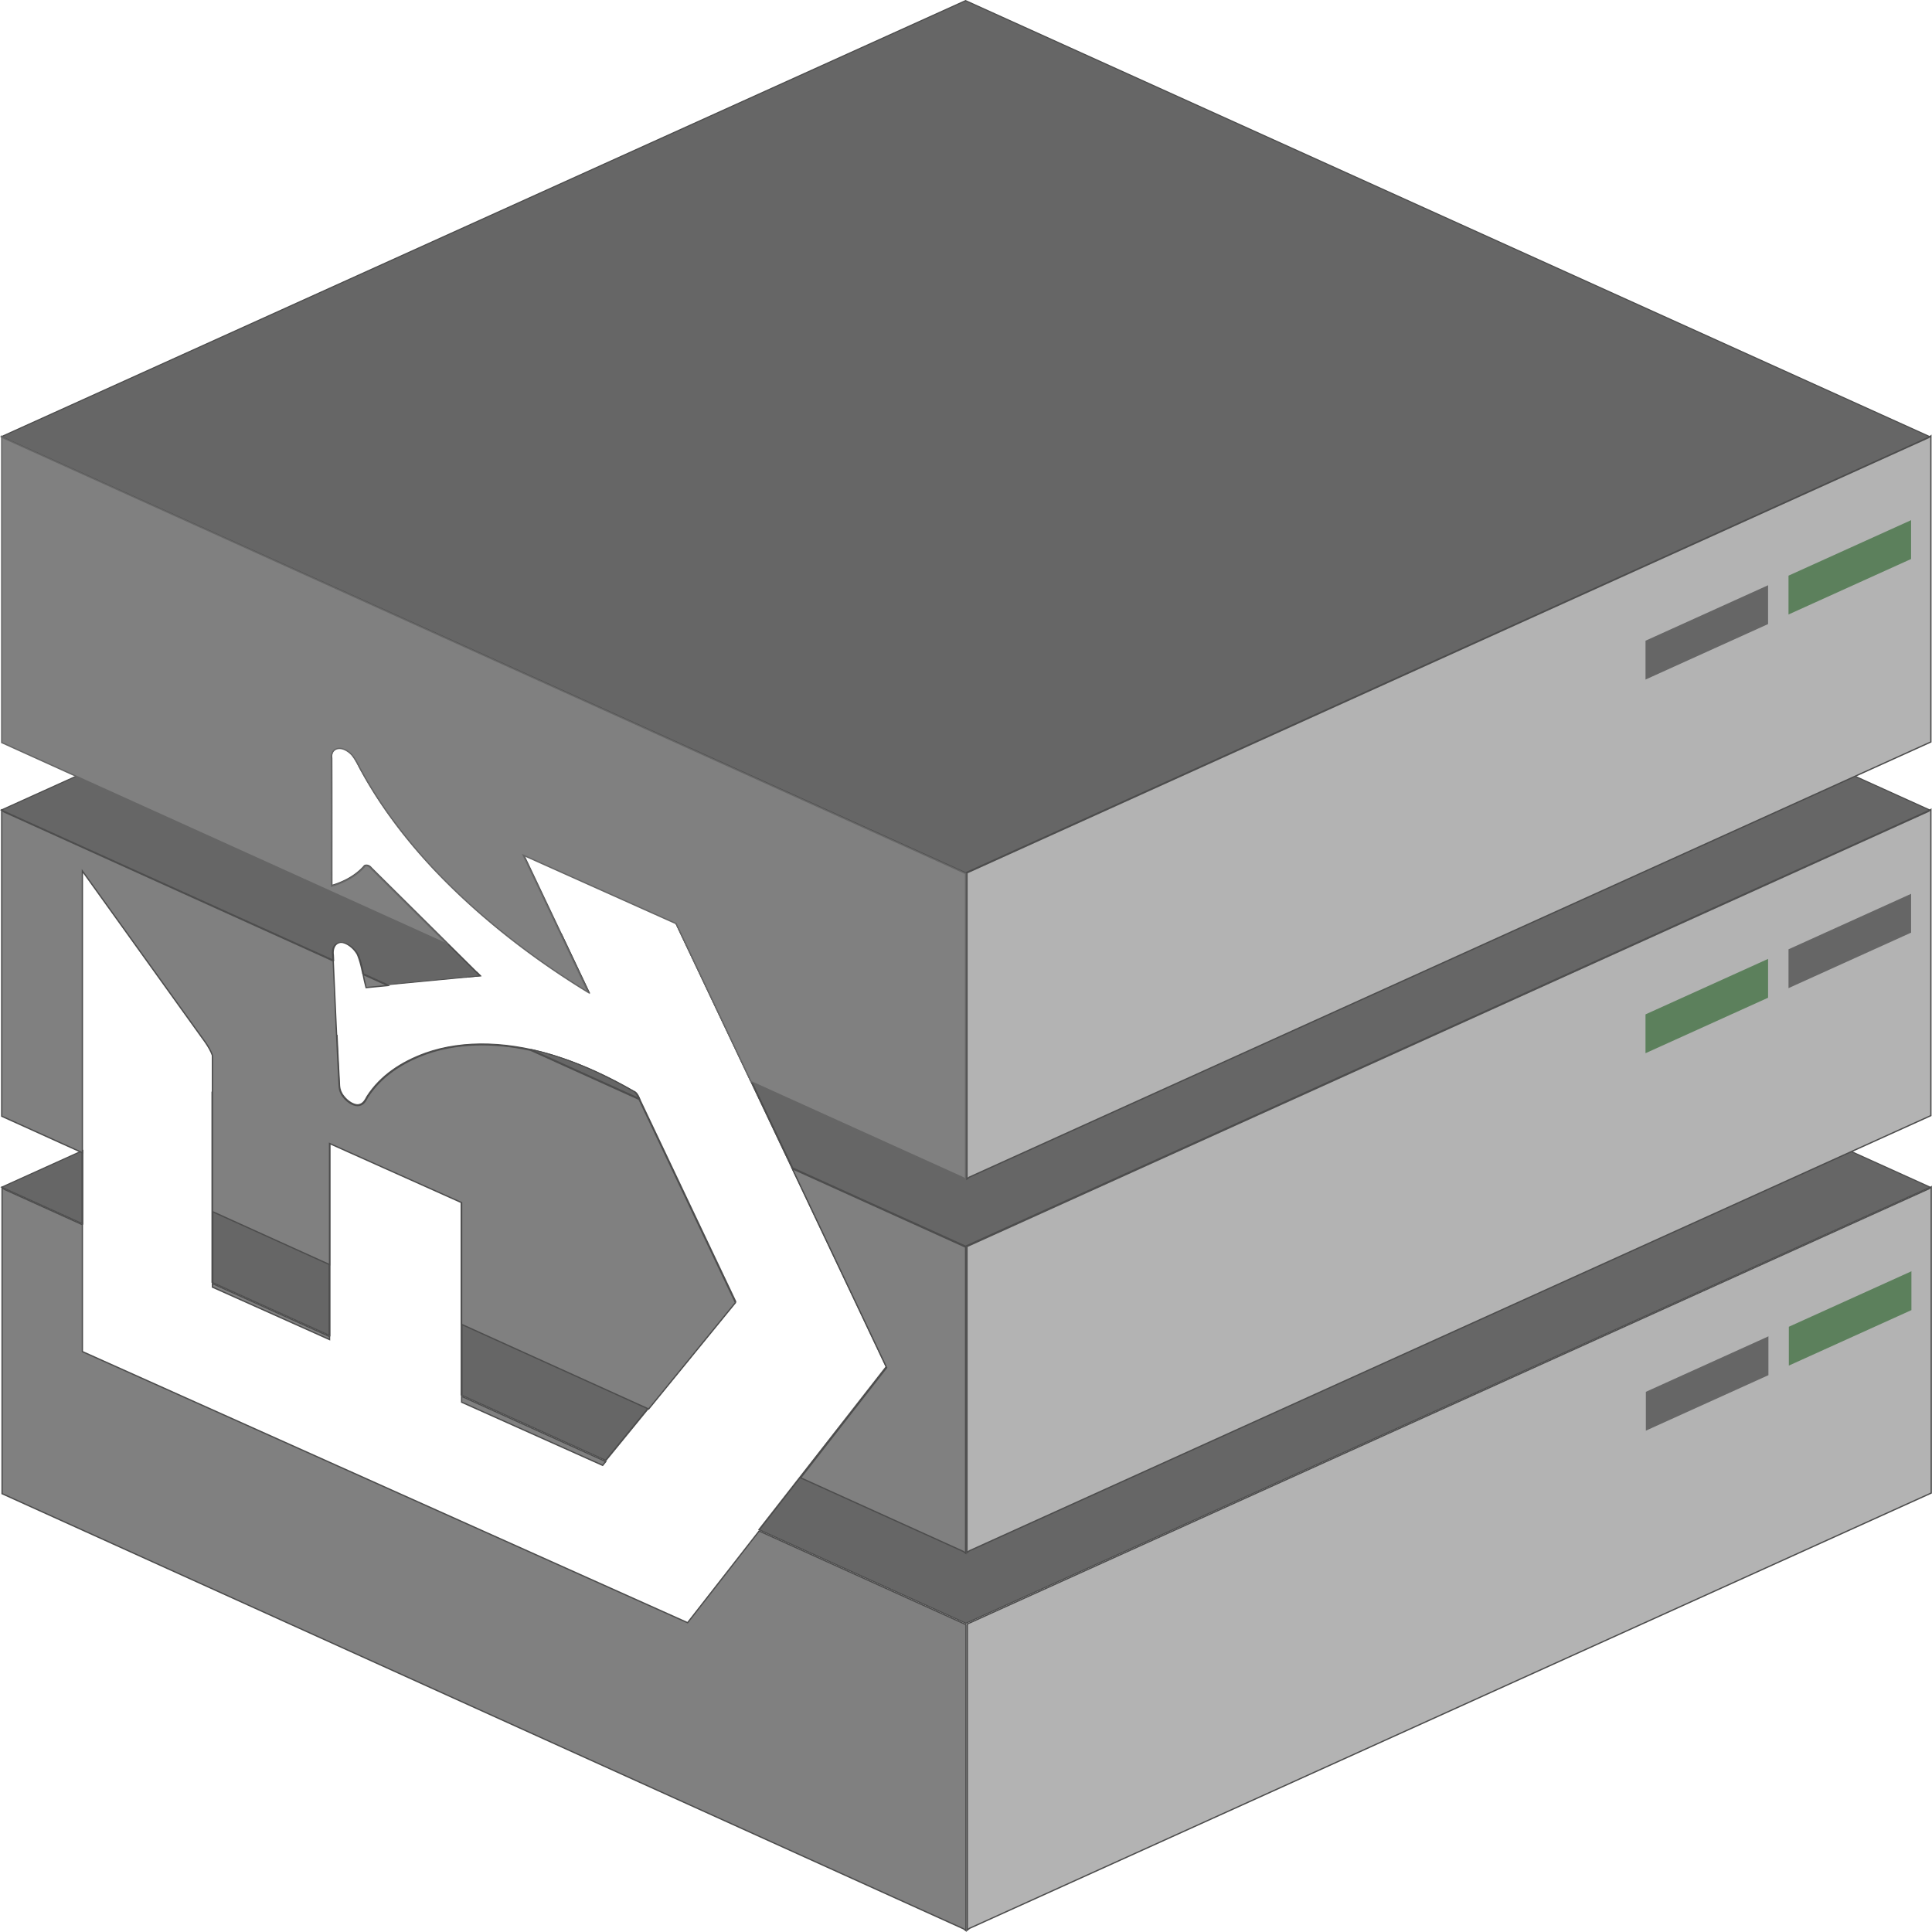 <?xml version="1.0" encoding="UTF-8" standalone="no"?>
<svg
   width="512mm"
   height="512mm"
   viewBox="0 0 512 512"
   version="1.1"
   id="svg4978"
   sodipodi:docname="fws.svg"
   inkscape:version="1.2.2 (b0a8486541, 2022-12-01)"
   xmlns:inkscape="http://www.inkscape.org/namespaces/inkscape"
   xmlns:sodipodi="http://sodipodi.sourceforge.net/DTD/sodipodi-0.dtd"
   xmlns:xlink="http://www.w3.org/1999/xlink"
   xmlns="http://www.w3.org/2000/svg"
   xmlns:svg="http://www.w3.org/2000/svg">
  <sodipodi:namedview
     id="namedview15"
     pagecolor="#ffffff"
     bordercolor="#666666"
     borderopacity="1.0"
     inkscape:showpageshadow="2"
     inkscape:pageopacity="0.0"
     inkscape:pagecheckerboard="0"
     inkscape:deskcolor="#d1d1d1"
     inkscape:document-units="mm"
     showgrid="false"
     inkscape:zoom="0.58757536"
     inkscape:cx="1018.5927"
     inkscape:cy="1329.1912"
     inkscape:window-width="1920"
     inkscape:window-height="1029"
     inkscape:window-x="0"
     inkscape:window-y="25"
     inkscape:window-maximized="1"
     inkscape:current-layer="svg4978" />
  <defs
     id="defs4972">
    <linearGradient
       id="a">
      <stop
         style="stop-color:#ccc;stop-opacity:1"
         offset="0"
         id="stop4958" />
      <stop
         style="stop-color:#f0f0f0;stop-opacity:1"
         offset=".989"
         id="stop4960" />
      <stop
         style="stop-color:#ccc;stop-opacity:0"
         offset="1"
         id="stop4962" />
    </linearGradient>
    <linearGradient
       id="b">
      <stop
         style="stop-color:#dfa5ff;stop-opacity:1;"
         offset="0"
         id="stop4965" />
      <stop
         style="stop-color:#b6a4d5;stop-opacity:1;"
         offset="1"
         id="stop4967" />
    </linearGradient>
    <linearGradient
       xlink:href="#a"
       id="c"
       x1="474.872"
       y1="460.162"
       x2="-13.957"
       y2="-10.457"
       gradientUnits="userSpaceOnUse"
       gradientTransform="translate(-15.017 -15.017) scale(1.059)" />
    <linearGradient
       xlink:href="#b"
       id="d"
       gradientUnits="userSpaceOnUse"
       gradientTransform="matrix(0.439,0.197,0,0.413,-197.957,126.444)"
       x1="989.907"
       y1="101.828"
       x2="498.341"
       y2="7.901" />
  </defs>
  <path
     id="rect849"
     style="font-variation-settings:normal;vector-effect:none;fill:#666666;fill-opacity:1;stroke:#4d4d4d;stroke-width:0.398px;stroke-linecap:butt;stroke-linejoin:miter;stroke-miterlimit:4;stroke-dasharray:none;stroke-dashoffset:0;stroke-opacity:1;-inkscape-stroke:none;stop-color:#000000"
     d="M 382.061 101.071 L 382.061 198.544 L 395.159 198.476 L 568.453 310.54 L 602.402 381.57 L 662.56 381.57 L 662.56 101.071 L 382.061 101.071 z M 382.061 218.851 L 382.061 228.924 C 389.841 230.809 397.335 232.281 404.478 233.347 C 397.005 228.515 389.533 223.683 382.061 218.851 z M 382.061 243.402 L 382.061 246.552 C 382.611 245.707 383.161 244.863 383.711 244.018 L 382.061 243.402 z M 382.061 284.118 L 382.061 320.269 L 443.362 381.57 L 477.432 381.57 L 415.392 319.53 L 453.614 319.333 L 515.851 381.57 L 557.782 381.57 C 547.048 358.262 536.312 334.953 525.579 311.645 C 499.134 294.544 472.689 277.445 446.243 260.344 C 445.203 259.631 443.786 258.72 442.979 258.8 C 435.01 257.845 427.749 257.722 421.636 258.643 C 409.084 260.457 401.767 266.91 400.606 276.732 C 399.93 282.989 401.252 290.43 406.029 299.119 C 406.86 300.491 407.81 301.985 407.486 302.876 C 407.266 304.037 404.883 303.767 402.415 302.553 C 401.002 301.905 399.618 300.903 398.563 299.892 C 393.04 294.636 387.551 289.376 382.061 284.118 z M 382.061 358.093 L 382.061 381.57 L 405.538 381.57 L 382.061 358.093 z "
     transform="matrix(0.911,0.412,-0.911,0.412,0,0)" />
  <path
     id="path851"
     style="fill:#808080;stroke:#4d4d4d;stroke-width:0.345px;stroke-linecap:butt;stroke-linejoin:miter;stroke-opacity:1"
     d="M 0.548 314.722 L 0.548 314.918 L 0.447 314.872 L 0.548 314.95 L 0.548 395.839 L 255.371 511.172 L 255.991 511.649 L 255.991 511.452 L 256.091 511.498 L 255.991 511.42 L 255.991 430.532 L 201.185 405.727 L 182.219 430.028 L 21.835 358.184 L 21.835 324.552 L 1.165 315.197 L 0.548 314.722 z M 56.294 340.149 L 56.294 341.094 L 87.333 354.998 L 87.333 354.197 L 56.294 340.149 z M 122.334 370.039 L 122.334 371.589 L 159.714 388.333 C 159.988 387.998 160.261 387.663 160.534 387.328 L 122.334 370.039 z " />
  <path
     id="path853"
     style="fill:#b3b3b3;stroke:#4d4d4d;stroke-width:0.345px;stroke-linecap:butt;stroke-linejoin:miter;stroke-opacity:1"
     d="m 256.351,511.486 v -0.196 l -0.101,0.046 0.101,-0.078 V 430.369 l 254.823,-115.334 0.619,-0.477 v 0.197 l 0.101,-0.046 -0.101,0.078 v 80.888 L 256.968,511.011 Z" />
  <path
     id="path855"
     style="font-variation-settings:normal;vector-effect:none;fill:#5c805c;fill-opacity:1;stroke:none;stroke-width:0.044px;stroke-linecap:butt;stroke-linejoin:miter;stroke-miterlimit:4;stroke-dasharray:none;stroke-dashoffset:0;stroke-opacity:1;-inkscape-stroke:none;stop-color:#000000"
     d="m 474.063,361.918 v -0.025 l -0.013,0.006 0.013,-0.01 V 351.603 l 32.405,-14.666 0.079,-0.061 v 0.025 l 0.013,-0.006 -0.013,0.01 V 347.191 l -32.405,14.667 z" />
  <path
     id="path857"
     style="fill:#666666;stroke:none;stroke-width:0.044px;stroke-linecap:butt;stroke-linejoin:miter;stroke-opacity:1"
     d="m 436.168,379.163 v -0.025 l -0.013,0.006 0.013,-0.01 V 368.847 l 32.405,-14.666 0.079,-0.061 v 0.025 l 0.013,-0.006 -0.013,0.01 v 10.286 l -32.405,14.667 z" />
  <path
     id="rect837"
     style="font-variation-settings:normal;vector-effect:none;fill:#666666;fill-opacity:1;stroke:#4d4d4d;stroke-width:0.398px;stroke-linecap:butt;stroke-linejoin:miter;stroke-miterlimit:4;stroke-dasharray:none;stroke-dashoffset:0;stroke-opacity:1;-inkscape-stroke:none;stop-color:#000000"
     d="M 260.716 -20.173 L 260.716 260.326 L 357.26 260.326 C 356.721 259.809 356.182 259.291 355.643 258.774 C 353.611 256.977 352.176 254.968 352.549 253.878 C 352.881 252.518 356.242 253.244 359.144 255.04 C 361.582 256.718 363.774 258.519 365.951 260.326 L 373.092 260.326 C 376.631 254.89 380.172 249.454 383.711 244.018 L 332.898 225.047 C 331.75 224.486 331.069 224.825 331.553 225.577 C 333.332 229.818 333.647 233.473 332.986 236.54 C 319.322 222.891 305.71 209.243 292.012 195.595 C 289.466 193.362 288.767 190.99 290.745 190.777 A 6.312 2.377 32.657 0 1 293.825 191.43 C 296.22 192.523 298.568 194.16 300.927 195.533 C 317.194 205.305 333.978 213.197 349.718 219.024 C 369.524 226.364 387.898 230.871 404.478 233.347 C 386.621 221.799 368.764 210.252 350.908 198.705 L 395.159 198.476 L 490.804 260.326 L 541.216 260.326 L 541.215 -20.173 L 260.716 -20.173 z M 414.641 260.327 L 446.216 260.326 C 445.178 259.615 443.78 258.72 442.979 258.8 C 435.01 257.845 427.749 257.722 421.636 258.643 C 419.081 259.012 416.755 259.583 414.641 260.327 z "
     transform="matrix(0.911,0.412,-0.911,0.412,0,0)" />
  <path
     id="path839"
     style="fill:#808080;stroke:#4d4d4d;stroke-width:0.345px;stroke-linecap:butt;stroke-linejoin:miter;stroke-opacity:1"
     d="M 0.456 214.694 L 0.456 214.89 L 0.356 214.844 L 0.456 214.922 L 0.456 295.811 L 21.835 305.487 L 21.835 230.836 L 52.001 272.854 C 53.541 275.082 55.45 277.283 56.294 279.689 L 56.294 321.083 L 87.333 335.131 L 87.333 303.035 L 122.334 318.713 L 122.334 350.973 L 171.896 373.405 C 179.564 364.009 187.232 354.613 194.901 345.217 C 186.388 327.262 177.874 309.307 169.36 291.351 C 169.358 291.345 169.354 291.339 169.352 291.333 L 140.586 278.313 C 130.404 276.102 120.822 276.446 112.853 279.29 C 106.537 281.592 100.963 285.205 97.398 290.757 C 96.905 291.666 96.41 292.674 95.303 292.908 C 94.045 293.295 92.12 292.201 90.978 290.684 C 90.28 289.834 89.933 288.85 89.893 287.998 C 89.282 276.85 88.805 265.755 88.309 254.653 L 1.073 215.169 L 0.456 214.694 z M 96.227 258.236 C 96.465 259.396 96.692 260.554 97.018 261.728 C 98.923 261.545 100.829 261.363 102.734 261.181 L 96.227 258.236 z M 209.972 309.718 L 234.967 362.44 L 212.18 391.638 L 255.28 411.144 L 255.899 411.621 L 255.899 411.425 L 256 411.47 L 255.899 411.392 L 255.899 330.504 L 209.972 309.718 z " />
  <path
     id="path841"
     style="fill:#b3b3b3;stroke:#4d4d4d;stroke-width:0.345px;stroke-linecap:butt;stroke-linejoin:miter;stroke-opacity:1"
     d="m 256.259,411.458 v -0.196 l -0.101,0.046 0.101,-0.078 V 330.341 l 254.823,-115.334 0.619,-0.477 v 0.197 l 0.101,-0.046 -0.101,0.078 v 80.888 L 256.877,410.983 Z" />
  <path
     id="path843"
     style="font-variation-settings:normal;vector-effect:none;fill:#666666;fill-opacity:1;stroke:none;stroke-width:0.044px;stroke-linecap:butt;stroke-linejoin:miter;stroke-miterlimit:4;stroke-dasharray:none;stroke-dashoffset:0;stroke-opacity:1;-inkscape-stroke:none;stop-color:#000000"
     d="m 473.972,261.89 v -0.025 l -0.013,0.006 0.013,-0.01 v -10.286 l 32.405,-14.666 0.079,-0.061 v 0.025 l 0.013,-0.006 -0.013,0.01 v 10.286 l -32.405,14.667 z" />
  <path
     id="path845"
     style="fill:#5c805c;stroke:none;stroke-width:0.044px;stroke-linecap:butt;stroke-linejoin:miter;stroke-opacity:1;fill-opacity:1"
     d="m 436.076,279.135 v -0.025 l -0.013,0.006 0.013,-0.01 V 268.82 l 32.405,-14.666 0.079,-0.061 v 0.025 l 0.013,-0.006 -0.013,0.01 v 10.286 l -32.405,14.667 z" />
  <rect
     style="font-variation-settings:normal;vector-effect:none;fill:#666666;fill-opacity:1;stroke:#4d4d4d;stroke-width:0.398px;stroke-linecap:butt;stroke-linejoin:miter;stroke-miterlimit:4;stroke-dasharray:none;stroke-dashoffset:0;stroke-opacity:1;-inkscape-stroke:none;stop-color:#000000"
     id="rect631"
     width="280.499"
     height="280.499"
     x="140.641"
     y="-140.248"
     ry="0"
     transform="matrix(0.911,0.412,-0.911,0.412,0,0)" />
  <path
     id="path791"
     style="fill:#808080;stroke:#666666;stroke-width:0.345px;stroke-linecap:butt;stroke-linejoin:miter;stroke-opacity:1"
     d="M 0.456 115.671 L 0.456 115.867 L 0.356 115.821 L 0.456 115.899 L 0.456 196.788 L 118.638 250.277 L 98.256 230.06 C 97.721 229.356 96.792 229.215 96.548 229.724 C 94.304 232.207 91.262 233.844 87.865 234.836 C 87.851 223.574 87.884 212.333 87.839 201.058 C 87.554 199.087 89.078 197.821 91.075 198.549 A 4.229 2.666 47.773 0 1 93.285 200.088 C 94.472 201.526 95.119 203.169 96.017 204.708 C 101.935 215.445 110.036 225.62 119.066 234.513 C 130.423 245.706 143.057 255.141 155.905 262.998 C 150.159 250.873 144.41 238.749 138.662 226.625 L 179.184 244.777 L 199.046 286.67 L 255.28 312.122 L 255.899 312.598 L 255.899 312.402 L 256 312.448 L 255.899 312.37 L 255.899 231.481 L 1.073 116.146 L 0.456 115.671 z " />
  <path
     id="path798"
     style="fill:#b3b3b3;stroke:#4d4d4d;stroke-width:0.345px;stroke-linecap:butt;stroke-linejoin:miter;stroke-opacity:1"
     d="m 256.259,312.435 v -0.196 l -0.101,0.046 0.101,-0.078 V 231.319 l 254.823,-115.334 0.619,-0.477 v 0.197 l 0.101,-0.046 -0.101,0.078 v 80.888 L 256.877,311.96 Z" />
  <path
     id="path824"
     style="font-variation-settings:normal;vector-effect:none;fill:#5c805c;fill-opacity:1;stroke:none;stroke-width:0.044px;stroke-linecap:butt;stroke-linejoin:miter;stroke-miterlimit:4;stroke-dasharray:none;stroke-dashoffset:0;stroke-opacity:1;-inkscape-stroke:none;stop-color:#000000"
     d="m 473.972,162.868 v -0.025 l -0.013,0.006 0.013,-0.01 v -10.286 l 32.405,-14.666 0.079,-0.061 v 0.025 l 0.013,-0.006 -0.013,0.01 v 10.286 l -32.405,14.667 z" />
  <path
     id="path826"
     style="fill:#666666;stroke:none;stroke-width:0.044px;stroke-linecap:butt;stroke-linejoin:miter;stroke-opacity:1"
     d="m 436.076,180.112 v -0.025 l -0.013,0.006 0.013,-0.01 v -10.286 l 32.405,-14.666 0.079,-0.061 v 0.025 l 0.013,-0.006 -0.013,0.01 v 10.286 l -32.405,14.667 z" />
</svg>
